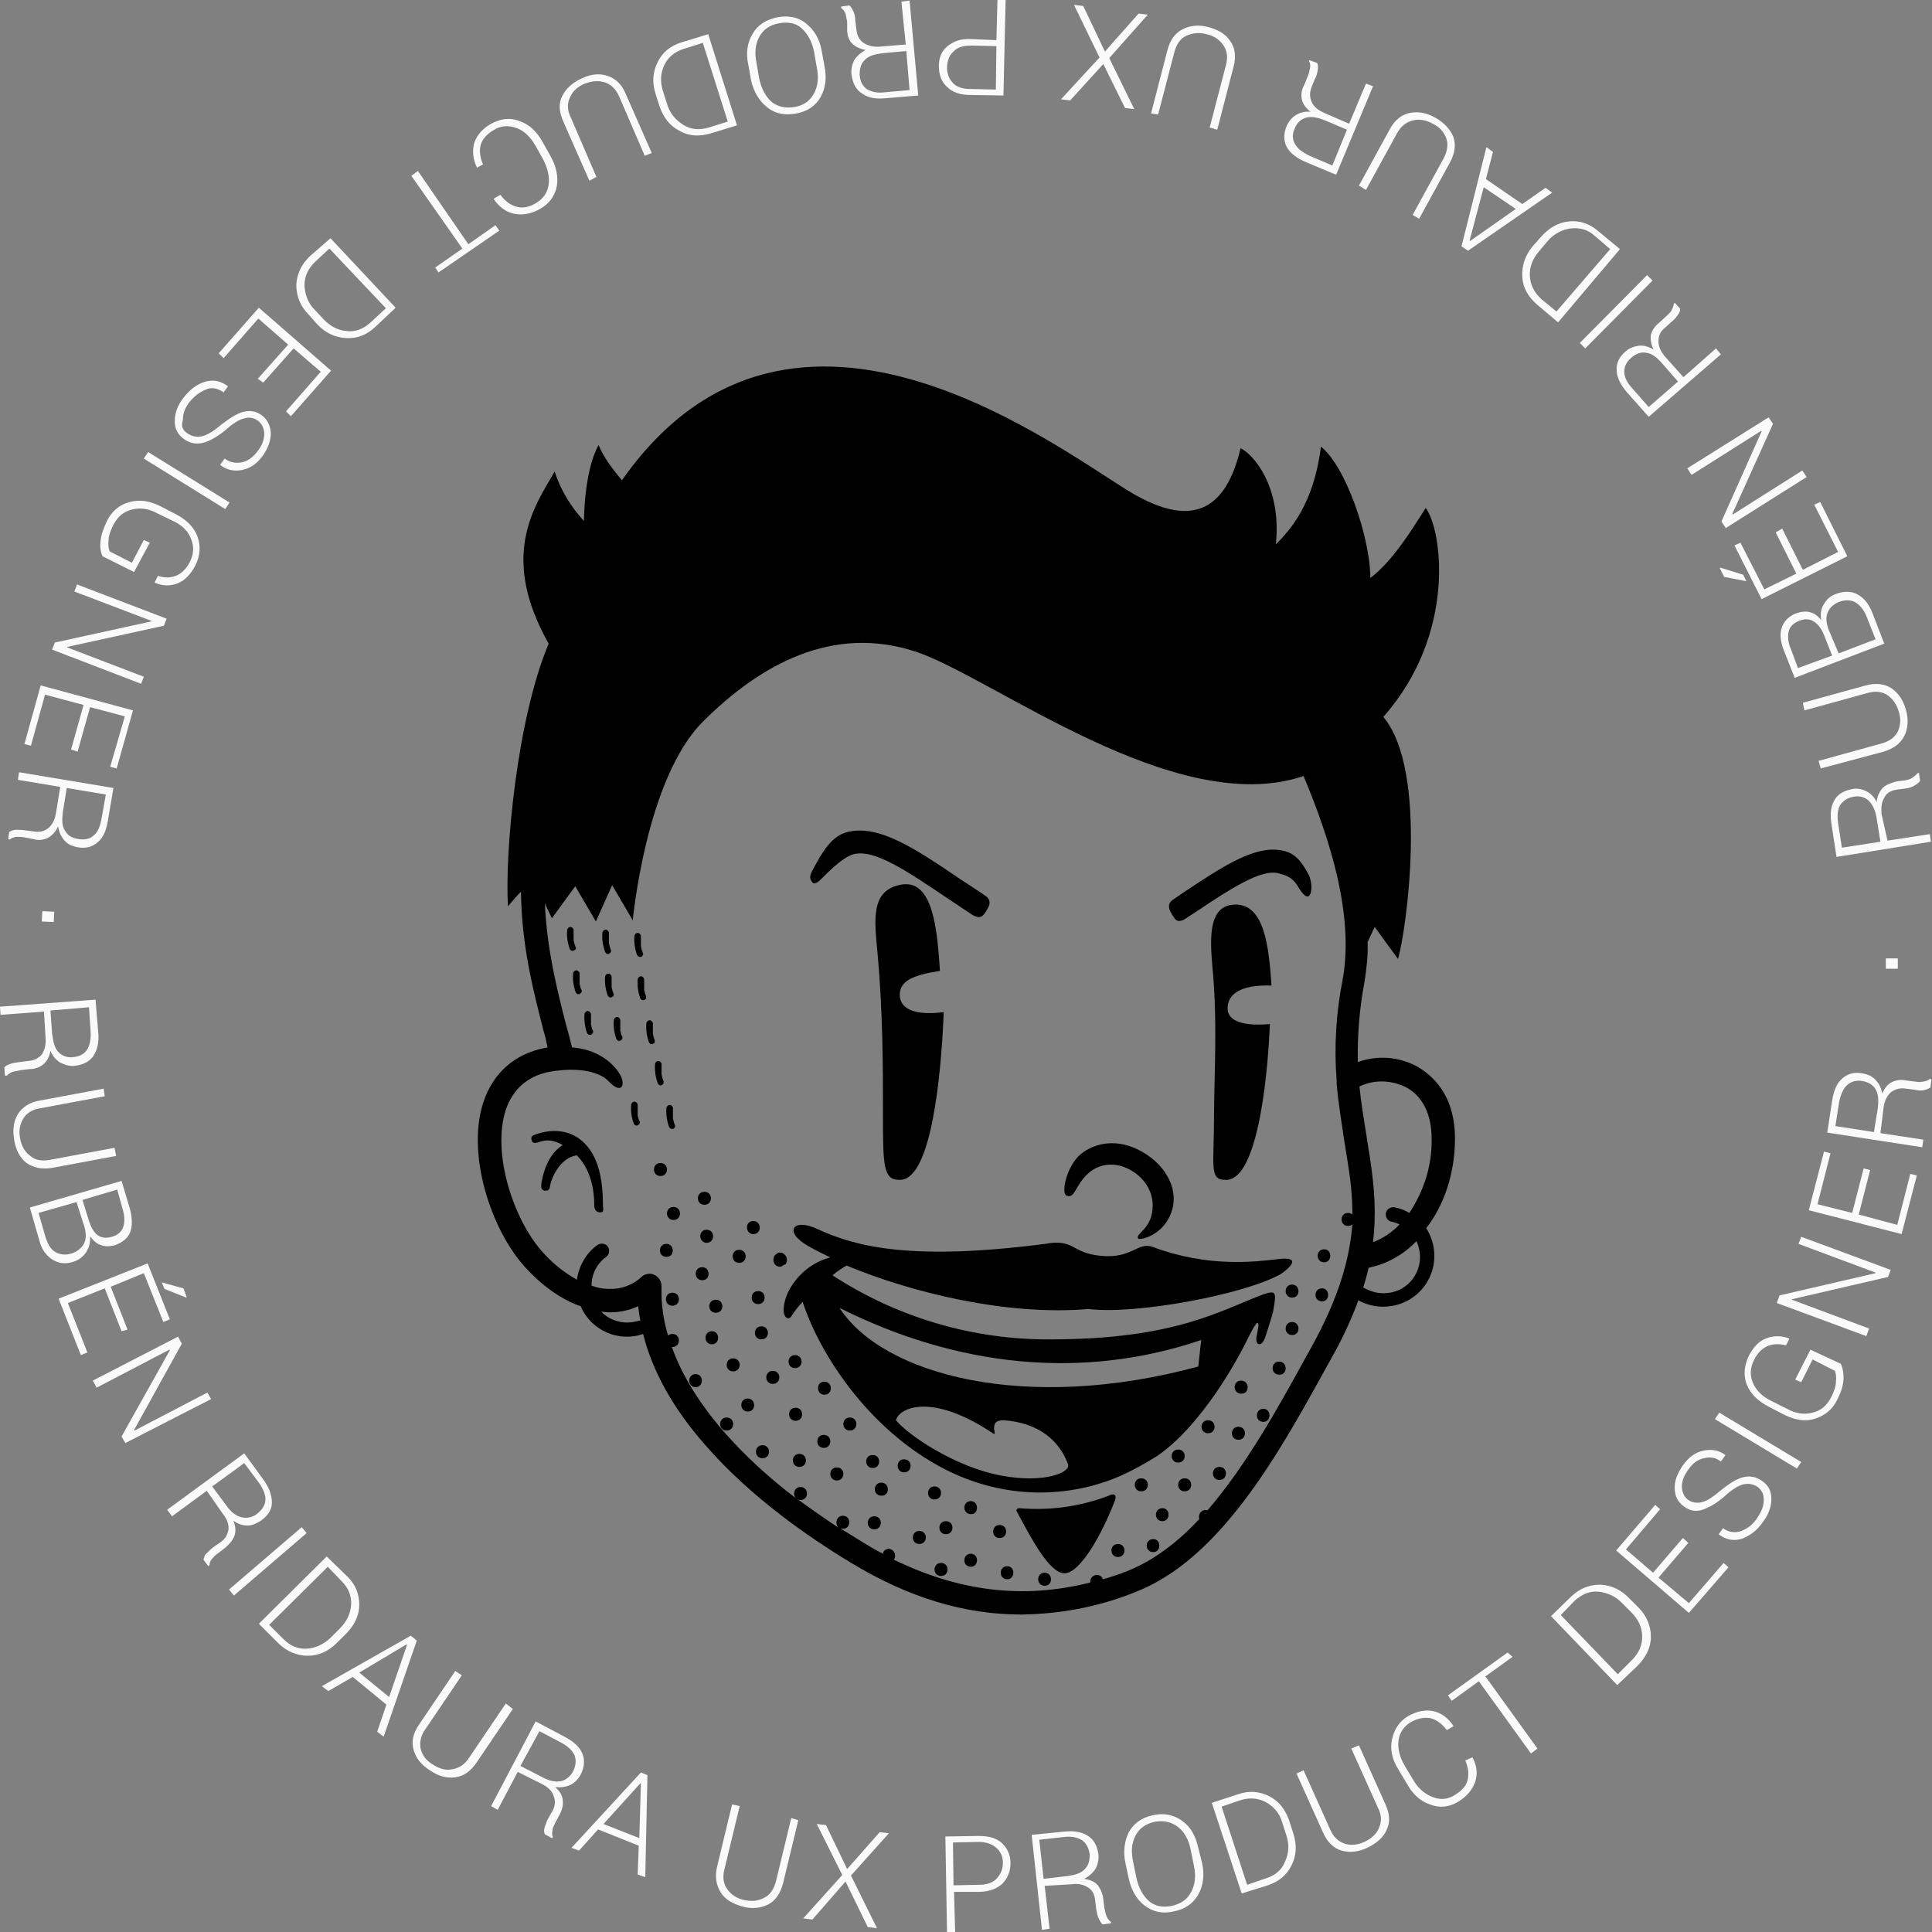 <?xml version="1.0" encoding="utf-8"?>
<!-- Generator: Adobe Illustrator 23.0.6, SVG Export Plug-In . SVG Version: 6.00 Build 0)  -->
<svg version="1.1" id="Capa_1" xmlns="http://www.w3.org/2000/svg" xmlns:xlink="http://www.w3.org/1999/xlink" x="0px" y="0px"
	 viewBox="0 0 356 356" style="enable-background:new 0 0 356 356;" xml:space="preserve">
<rect x="0" y="0" width="356" height="356" fill="#808080" stroke="none"/>
<style type="text/css">
	.st0{display:none;}
	.st1{display:inline;}
	.st2{fill:#FAFAFA;}
</style>
<g>
	<g id="Capa_4" class="st0">
		<g id="R7TSMy.tif" class="st1">
		</g>
	</g>
	<g id="XMLID_1_">
		<g>
			<path class="st2" d="M8.1,186.4l-8,0.6L0,185.5l17.6-1.3l0.5,6c0.2,1.9-0.2,3.3-0.9,4.4c-0.8,1.1-1.9,1.6-3.5,1.8
				c-0.9,0.1-1.8-0.2-2.6-0.6c-0.8-0.5-1.4-1.2-1.8-2.2c-0.2,1.1-0.6,1.9-1.3,2.5S6.4,197,5.4,197l-1.6,0.2c-0.5,0.1-1,0.2-1.5,0.3
				c-0.4,0.2-0.8,0.4-1,0.7H0.9l-0.1-1.5c0.2-0.3,0.6-0.5,1.2-0.7s1.1-0.2,1.6-0.3l1.6-0.2c1.1-0.1,1.9-0.5,2.5-1.2
				c0.5-0.8,0.8-1.7,0.7-3L8.1,186.4z M9.3,186.2l0.3,4.3c0.2,1.5,0.5,2.7,1.2,3.4s1.6,1,2.6,0.9c1.2-0.1,2-0.5,2.6-1.3
				c0.5-0.8,0.8-1.9,0.7-3.4l-0.3-4.5L9.3,186.2z"/>
			<path class="st2" d="M21.4,213l-11.8,2.2c-1.9,0.3-3.4,0-4.7-0.9c-1.2-0.9-2-2.4-2.3-4.3s-0.1-3.4,0.7-4.7s2.2-2.2,4-2.5
				l11.8-2.2l0.2,1.4l-11.8,2.2c-1.5,0.2-2.6,0.9-3.2,1.9s-0.9,2.2-0.6,3.6c0.2,1.4,0.9,2.6,1.9,3.3c0.9,0.8,2.2,1,3.7,0.7l11.8-2.2
				L21.4,213z"/>
			<path class="st2" d="M5.5,222.5l16.9-4.9l1.5,5c0.5,1.8,0.5,3.3,0.1,4.4s-1.4,2-3,2.5c-0.9,0.2-1.7,0.2-2.5-0.1s-1.4-0.9-1.9-1.6
				c0.1,1.1-0.2,2.1-0.7,2.9c-0.6,0.9-1.4,1.5-2.4,1.8c-1.5,0.5-2.8,0.3-4-0.5c-1.1-0.8-1.9-1.9-2.3-3.6L5.5,222.5z M14.1,221.5
				l-7,2l1.3,4.5c0.4,1.2,0.9,2.2,1.8,2.7s1.8,0.6,2.9,0.3c1-0.3,1.8-0.9,2.3-1.7c0.5-0.9,0.5-1.9,0.2-3.1L14.1,221.5z M15.2,221.1
				l1.2,3.9c0.4,1.2,0.9,2.1,1.6,2.6s1.6,0.6,2.6,0.3c1.1-0.3,1.8-0.9,2.1-1.8c0.3-0.9,0.3-2-0.1-3.3l-1-3.6L15.2,221.1z"/>
			<path class="st2" d="M22.4,245.3l-3.1-7.9l-6.8,2.7l3.6,9.1l-1.2,0.5l-4.1-10.4l16.4-6.5l4.1,10.3l-1.2,0.5l-3.6-9l-6.1,2.5
				l3.1,7.9L22.4,245.3z M33.8,237.4l0.6,1.6l-0.1,0.1l-4-1.6l-0.5-1.2L33.8,237.4z"/>
			<path class="st2" d="M23.1,265.9l-0.7-1.2l8.9-15.9l-0.1-0.1l-13.4,7l-0.7-1.3l15.7-8.1l0.7,1.3l-8.8,15.9l0.1,0.1l13.4-7
				l0.7,1.2L23.1,265.9z"/>
			<path class="st2" d="M38.1,274.7l-6.4,4.7l-0.9-1.2L45,267.8l3.5,4.8c1.1,1.5,1.6,2.9,1.6,4.3s-0.8,2.4-2,3.3
				c-0.8,0.5-1.6,0.9-2.5,0.9s-1.8-0.3-2.6-0.9c0.4,1,0.5,1.9,0.2,2.8c-0.3,0.8-0.9,1.5-1.7,2.2l-1.3,1c-0.5,0.3-0.8,0.7-1.1,1
				s-0.5,0.8-0.5,1.2l-0.2,0.2l-0.9-1.2c0.1-0.4,0.2-0.9,0.6-1.2c0.4-0.4,0.8-0.8,1.2-1.1l1.3-0.9c0.9-0.6,1.3-1.4,1.5-2.3
				c0.1-0.9-0.2-1.9-1-2.9L38.1,274.7z M39.1,273.9l2.6,3.5c0.9,1.3,1.9,2,2.9,2.2c0.9,0.2,1.9,0,2.7-0.6c0.9-0.7,1.5-1.5,1.6-2.5
				c0.1-0.9-0.3-2-1.2-3.3l-2.7-3.6L39.1,273.9z"/>
			<path class="st2" d="M43.1,294l-0.9-1.1l13.4-11.5l0.9,1.1L43.1,294z"/>
			<path class="st2" d="M47.7,299.2l12.5-12.4l3.7,3.6c1.6,1.5,2.3,3.3,2.3,5.3s-0.9,3.8-2.5,5.4l-1.6,1.6c-1.6,1.6-3.4,2.4-5.4,2.4
				s-3.8-0.8-5.3-2.2L47.7,299.2z M60.4,288.7l-10.8,10.7l2.6,2.6c1.2,1.2,2.6,1.9,4.3,1.8c1.6-0.1,3.2-0.8,4.5-2.1l1.6-1.6
				c1.3-1.3,2-2.8,2.1-4.4s-0.5-3.1-1.7-4.3L60.4,288.7z"/>
			<path class="st2" d="M71.2,314.1L65,309l-4.5,2.6l-1.2-0.9l16.4-9.3l1.1,0.9L70.7,320l-1.2-0.9L71.2,314.1z M66.2,308.2l5.5,4.5
				l3.3-9.6l-0.1-0.1L66.2,308.2z"/>
			<path class="st2" d="M94.5,314.9l-6.7,9.9c-1.1,1.6-2.4,2.5-3.9,2.7c-1.6,0.2-3.1-0.2-4.7-1.3c-1.6-1-2.6-2.3-3-3.8s-0.1-3,1-4.6
				l6.7-9.9l1.2,0.8l-6.7,9.9c-0.9,1.2-1.1,2.5-0.9,3.6c0.3,1.2,1,2.2,2.2,2.9c1.2,0.8,2.4,1.2,3.7,0.9c1.2-0.2,2.3-0.9,3.1-2.2
				l6.7-9.9L94.5,314.9z"/>
			<path class="st2" d="M95.4,326.5l-3.7,7l-1.2-0.7l8.2-15.6l5.3,2.8c1.7,0.9,2.8,1.9,3.3,3.1s0.4,2.5-0.3,3.9
				c-0.5,0.9-1.1,1.5-1.9,1.9c-0.9,0.4-1.8,0.5-2.8,0.4c0.9,0.8,1.3,1.5,1.4,2.4s-0.1,1.8-0.6,2.7l-0.8,1.5
				c-0.2,0.5-0.5,0.9-0.5,1.4c-0.1,0.5-0.1,0.9,0.1,1.2l-0.2,0.2l-1.3-0.7c-0.2-0.4-0.2-0.9,0-1.4s0.3-1,0.6-1.5l0.8-1.4
				c0.5-0.9,0.6-1.9,0.2-2.8c-0.3-0.9-1-1.6-2.2-2.2L95.4,326.5z M95.9,325.4l3.9,2c1.4,0.8,2.6,1,3.6,0.8c0.9-0.2,1.7-0.9,2.2-1.8
				c0.5-1,0.6-2,0.3-2.9c-0.4-0.9-1.2-1.7-2.5-2.4l-4-2.1L95.9,325.4z"/>
			<path class="st2" d="M117.7,340.1l-7.5-3l-3.5,3.9l-1.4-0.5l12.8-13.9l1.2,0.5l-0.4,18.8l-1.4-0.5L117.7,340.1z M111.2,336.1
				l6.6,2.6l0.3-10.1H118L111.2,336.1z"/>
			<path class="st2" d="M147.1,335.4l-2.8,11.6c-0.5,1.9-1.4,3.2-2.7,3.9c-1.4,0.7-3,0.9-4.8,0.4s-3.2-1.3-4-2.6s-1.1-2.8-0.7-4.6
				l2.8-11.6l1.4,0.3l-2.8,11.6c-0.4,1.5-0.2,2.7,0.5,3.7s1.7,1.7,3.1,2s2.6,0.2,3.7-0.4c1.1-0.5,1.8-1.6,2.2-3.1l2.8-11.6
				L147.1,335.4z"/>
			<path class="st2" d="M156.1,344.4l6-6.8l1.7,0.2l-7,7.8l4.8,9.7l-1.7-0.2l-4.1-8.4l-6.1,7l-1.7-0.2l7.2-8l-4.7-9.4l1.7,0.2
				L156.1,344.4z"/>
			<path class="st2" d="M175.8,348.6l0.2,7.4h-1.5l-0.3-17.6l6.1-0.1c1.9,0,3.3,0.4,4.3,1.3s1.6,2.2,1.6,3.7s-0.5,2.8-1.5,3.8
				c-1,0.9-2.4,1.5-4.3,1.5L175.8,348.6z M175.7,347.4l4.7-0.1c1.5,0,2.6-0.4,3.3-1.2s1.1-1.7,1.1-2.8c0-1.2-0.4-2.1-1.2-2.8
				c-0.8-0.7-1.9-1.1-3.3-1.1l-4.7,0.1L175.7,347.4z"/>
			<path class="st2" d="M192.5,347.5l0.9,7.9l-1.4,0.2l-1.9-17.5l6-0.6c1.9-0.2,3.3,0.1,4.4,0.8c1.1,0.7,1.7,1.9,1.9,3.4
				c0.1,0.9-0.1,1.8-0.5,2.6c-0.5,0.8-1.2,1.4-2.1,1.9c1.1,0.2,1.9,0.5,2.5,1.2c0.5,0.7,0.9,1.5,1,2.6l0.2,1.6
				c0.1,0.5,0.2,1,0.4,1.5c0.2,0.4,0.4,0.8,0.8,1v0.3l-1.5,0.2c-0.3-0.2-0.5-0.6-0.8-1.2c-0.2-0.5-0.3-1-0.4-1.6l-0.2-1.6
				c-0.1-1.1-0.5-1.9-1.3-2.4s-1.8-0.8-3-0.6L192.5,347.5z M192.3,346.2l4.3-0.5c1.6-0.2,2.7-0.6,3.3-1.3c0.7-0.7,0.9-1.6,0.9-2.7
				c-0.2-1.2-0.6-2-1.4-2.6c-0.8-0.5-1.9-0.8-3.4-0.6l-4.5,0.5L192.3,346.2z"/>
			<path class="st2" d="M221.5,343.3c0.5,2.2,0.2,4.2-0.7,5.8c-0.9,1.6-2.4,2.7-4.5,3.1c-2,0.5-3.8,0.1-5.3-1s-2.5-2.8-3-5l-0.6-2.8
				c-0.5-2.2-0.2-4.1,0.6-5.8c0.9-1.6,2.4-2.7,4.4-3.1c2-0.5,3.9-0.1,5.4,1c1.6,1.1,2.5,2.8,3,5L221.5,343.3z M219.4,340.8
				c-0.4-1.9-1.2-3.3-2.4-4.2c-1.2-0.9-2.6-1.2-4.3-0.9c-1.6,0.4-2.8,1.2-3.5,2.6s-0.8,2.9-0.4,4.8l0.6,2.9c0.4,1.9,1.2,3.3,2.3,4.3
				c1.2,1,2.6,1.2,4.2,0.9c1.7-0.4,2.9-1.2,3.6-2.6c0.7-1.3,0.9-2.9,0.5-4.8L219.4,340.8z"/>
			<path class="st2" d="M228.8,348.9l-5.5-16.7l4.9-1.6c2-0.7,4-0.5,5.7,0.4c1.8,0.9,3,2.5,3.7,4.6l0.7,2.2c0.7,2.2,0.6,4.1-0.3,5.9
				c-0.9,1.8-2.3,3-4.4,3.7L228.8,348.9z M225.1,332.9l4.7,14.4l3.5-1.2c1.6-0.5,2.9-1.5,3.5-3.1c0.7-1.5,0.8-3.2,0.2-4.9l-0.7-2.2
				c-0.5-1.8-1.6-3-3-3.8c-1.5-0.8-3-0.9-4.7-0.4L225.1,332.9z"/>
			<path class="st2" d="M250.4,321.6l4.9,10.9c0.8,1.8,0.9,3.3,0.2,4.7c-0.6,1.4-1.9,2.5-3.6,3.3c-1.7,0.8-3.3,0.9-4.7,0.5
				s-2.6-1.5-3.4-3.3l-4.9-10.9l1.3-0.6l4.9,10.9c0.6,1.4,1.5,2.2,2.6,2.6s2.4,0.3,3.7-0.3c1.3-0.6,2.3-1.5,2.7-2.6
				c0.5-1.1,0.5-2.4-0.2-3.7l-4.9-10.9L250.4,321.6z"/>
			<path class="st2" d="M271.3,323.8L271.3,323.8c0.9,1.6,1,3.2,0.5,4.6s-1.5,2.6-3.1,3.6c-1.7,1-3.4,1.2-5.2,0.5
				c-1.8-0.6-3.2-1.9-4.3-3.9l-1.5-2.5c-1.2-1.9-1.6-3.8-1.2-5.6s1.3-3.3,3-4.3c1.6-0.9,3.2-1.2,4.6-0.9c1.4,0.3,2.7,1.2,3.7,2.7
				v0.1l-1.2,0.7c-0.9-1.2-1.9-1.9-3-2.2c-1.1-0.2-2.3,0-3.6,0.7c-1.3,0.8-2.1,1.9-2.3,3.4s0.2,3,1.1,4.6l1.5,2.5
				c0.9,1.6,2.1,2.7,3.6,3.3s2.8,0.5,4.1-0.3c1.3-0.8,2.1-1.6,2.4-2.7s0.2-2.3-0.4-3.7L271.3,323.8z"/>
			<path class="st2" d="M278.7,305.3l-5,3.6l9.6,13.3l-1.2,0.9l-9.6-13.3l-5,3.6l-0.7-1l11-7.9L278.7,305.3z"/>
			<path class="st2" d="M298,310.5l-12.2-12.7l3.7-3.6c1.6-1.5,3.3-2.2,5.4-2.2c2,0.1,3.8,0.9,5.4,2.6l1.6,1.6
				c1.6,1.6,2.3,3.5,2.3,5.4c0,2-0.9,3.7-2.4,5.3L298,310.5z M287.6,297.6l10.5,10.9l2.6-2.6c1.2-1.2,1.9-2.6,1.9-4.3
				s-0.7-3.2-2-4.5l-1.6-1.6c-1.2-1.3-2.7-2-4.4-2.2c-1.7-0.2-3.1,0.5-4.4,1.6L287.6,297.6z"/>
			<path class="st2" d="M311.1,284.3l-5.5,6.4l5.6,4.7l6.4-7.4l0.9,0.8l-7.3,8.4l-13.4-11.5l7.2-8.4l0.9,0.8l-6.3,7.4l5,4.3l5.5-6.4
				L311.1,284.3z"/>
			<path class="st2" d="M323.9,274c-0.8-0.5-1.6-0.7-2.6-0.5c-0.9,0.2-2.1,0.9-3.5,2.2c-1.5,1.3-2.9,2.1-4.1,2.5s-2.3,0.2-3.4-0.6
				c-1.1-0.8-1.7-1.9-1.7-3.3c-0.1-1.4,0.5-2.8,1.5-4.3c1.1-1.5,2.3-2.4,3.8-2.7c1.5-0.3,2.8-0.1,4,0.8v0.1l-0.8,1.1
				c-0.9-0.7-2-0.9-3.1-0.6c-1.1,0.2-2.1,0.9-2.9,2.1c-0.9,1.2-1.2,2.2-1.2,3.3c0.1,1,0.5,1.8,1.2,2.3s1.6,0.6,2.5,0.4
				s2.1-1,3.5-2.2c1.5-1.2,2.9-2.1,4.1-2.4s2.4-0.1,3.5,0.7c1.2,0.8,1.7,1.9,1.7,3.3s-0.5,2.9-1.6,4.3c-1,1.5-2.3,2.4-3.7,3
				c-1.5,0.5-2.9,0.3-4.3-0.7l-0.1-0.1l0.8-1.1c1.1,0.8,2.3,0.9,3.4,0.5c1.2-0.5,2.1-1.2,2.9-2.4c0.8-1.2,1.2-2.2,1.2-3.3
				S324.7,274.7,323.9,274z"/>
			<path class="st2" d="M331.9,269.4l-0.8,1.2l-15.1-9.1l0.8-1.2L331.9,269.4z"/>
			<path class="st2" d="M339.2,251.3c0.3,0.6,0.5,1.5,0.5,2.6c0,1.2-0.4,2.5-1.1,3.9c-0.9,1.9-2.3,3-4.1,3.6s-3.7,0.3-5.7-0.7
				l-2.9-1.5c-1.9-1-3.3-2.3-4-4c-0.7-1.7-0.5-3.5,0.3-5.3c0.9-1.7,1.9-2.8,3.3-3.3c1.3-0.5,2.7-0.5,4.1,0l0.1,0.1l-0.6,1.2
				c-1.2-0.3-2.3-0.3-3.3,0.1c-1,0.4-1.9,1.2-2.6,2.6c-0.7,1.4-0.8,2.8-0.2,4.2c0.6,1.4,1.7,2.5,3.3,3.3l3,1.5
				c1.6,0.9,3.3,1.1,4.7,0.7c1.6-0.4,2.6-1.3,3.4-2.8c0.5-1,0.9-2,0.9-2.9c0.1-0.9,0-1.5-0.2-2l-4.1-2.1l-2.1,4.2l-1.1-0.5l2.8-5.5
				L339.2,251.3z"/>
			<path class="st2" d="M348.4,234l-0.5,1.3l-17.7,4.1v0.1l14.2,5.3l-0.5,1.4l-16.5-6.1l0.5-1.4l17.7-4.1v-0.1l-14.2-5.3l0.5-1.3
				L348.4,234z"/>
			<path class="st2" d="M344.6,215.6l-2.1,8.2l7.1,1.9l2.4-9.4l1.2,0.3l-2.8,10.8l-17.1-4.4l2.8-10.8l1.2,0.3l-2.4,9.4l6.4,1.6
				l2.1-8.2L344.6,215.6z"/>
			<path class="st2" d="M346.5,208.8l7.9,1.2l-0.2,1.4l-17.5-2.7l0.9-5.9c0.3-1.9,0.9-3.3,1.9-4.1c1-0.9,2.3-1.2,3.8-0.9
				c0.9,0.2,1.7,0.5,2.3,1.2c0.6,0.6,1.1,1.5,1.2,2.5c0.5-1,1-1.7,1.8-2.1c0.8-0.4,1.7-0.5,2.7-0.3l1.6,0.2c0.5,0.1,1,0.1,1.5,0
				s0.9-0.2,1.2-0.5l0.3,0.1l-0.2,1.5c-0.3,0.2-0.8,0.4-1.3,0.5s-1.1,0-1.6-0.1l-1.6-0.2c-1.1-0.2-1.9,0.1-2.7,0.6
				c-0.7,0.6-1.2,1.5-1.4,2.7L346.5,208.8z M345.3,208.6l0.7-4.3c0.2-1.5,0.1-2.8-0.4-3.6s-1.3-1.3-2.4-1.5
				c-1.2-0.2-2.1,0.1-2.8,0.7s-1.2,1.7-1.5,3.1l-0.7,4.5L345.3,208.6z"/>
			<path class="st2" d="M349.7,176.6v1.9h-2.2v-1.9H349.7z"/>
			<path class="st2" d="M347.8,154.9l7.8-1.2l0.2,1.4l-17.4,2.8l-0.9-5.9c-0.3-1.9-0.2-3.3,0.5-4.5c0.6-1.2,1.8-1.8,3.3-2.1
				c0.9-0.2,1.8,0,2.6,0.4s1.5,1.1,1.9,2c0.1-1.1,0.5-1.9,1.1-2.6c0.6-0.6,1.5-0.9,2.5-1.2l1.6-0.2c0.5-0.1,1-0.2,1.4-0.5
				s0.7-0.5,0.9-0.8l0.3-0.1l0.2,1.5c-0.2,0.3-0.6,0.6-1.1,0.9s-1,0.4-1.6,0.5l-1.6,0.2c-1.1,0.2-1.9,0.6-2.3,1.5
				c-0.5,0.8-0.6,1.8-0.5,3L347.8,154.9z M346.5,155.1l-0.7-4.3c-0.2-1.5-0.8-2.6-1.5-3.3c-0.7-0.6-1.6-0.9-2.7-0.7
				c-1.2,0.2-1.9,0.7-2.5,1.5c-0.5,0.9-0.6,1.9-0.4,3.4l0.7,4.5L346.5,155.1z"/>
			<path class="st2" d="M332.2,129.5l11.6-3.2c1.9-0.5,3.4-0.3,4.7,0.5c1.3,0.9,2.2,2.2,2.7,4s0.4,3.4-0.3,4.8s-1.9,2.3-3.8,2.9
				l-11.6,3.1l-0.4-1.4l11.6-3.2c1.5-0.4,2.5-1.2,3-2.2c0.5-1.1,0.6-2.3,0.2-3.6c-0.4-1.4-1.1-2.4-2.1-3.1c-1-0.7-2.3-0.8-3.7-0.4
				l-11.6,3.2L332.2,129.5z"/>
			<path class="st2" d="M347.2,118.6l-16.5,6.3l-1.9-4.8c-0.7-1.7-0.9-3.2-0.5-4.4c0.4-1.2,1.2-2.1,2.7-2.7c0.9-0.3,1.7-0.4,2.5-0.2
				c0.8,0.2,1.5,0.7,2.1,1.5c-0.2-1.1-0.1-2.1,0.5-3c0.5-0.9,1.2-1.5,2.3-1.9c1.5-0.5,2.8-0.5,4,0.2s2,1.8,2.6,3.3L347.2,118.6z
				 M337.6,120.8l-1.5-3.8c-0.5-1.2-1.1-2-1.9-2.5s-1.7-0.5-2.7-0.1s-1.7,1.1-1.9,1.9s-0.2,2,0.4,3.3l1.3,3.5L337.6,120.8z
				 M338.8,120.4l6.8-2.6l-1.7-4.3c-0.5-1.2-1.2-2-2-2.5c-0.9-0.5-1.9-0.5-3-0.1c-1,0.4-1.7,1-2.1,1.9s-0.3,1.9,0.1,3.1L338.8,120.4
				z"/>
			<path class="st2" d="M317.7,106.3l-0.8-1.6l0.1-0.1l4.2,1.3l0.6,1.2L317.7,106.3z M328.4,97.4l3.8,7.6l6.5-3.3l-4.4-8.7l1.1-0.5
				l5,10l-15.8,7.9l-5-9.9l1.1-0.5l4.4,8.6l5.9-2.9l-3.8-7.6L328.4,97.4z"/>
			<path class="st2" d="M325.9,76.9l0.8,1.2l-7.5,16.6l0.1,0.1l12.8-8.1l0.8,1.2L318,97.3l-0.8-1.2l7.4-16.6l-0.1-0.1l-12.8,8.1
				l-0.8-1.2L325.9,76.9z"/>
			<path class="st2" d="M310.2,69.5l6-5.3l0.9,1.1l-13.3,11.5l-4-4.5c-1.2-1.4-1.9-2.8-1.9-4.1c-0.1-1.3,0.5-2.5,1.7-3.5
				c0.7-0.6,1.6-0.9,2.4-1c0.9-0.1,1.8,0.2,2.7,0.7c-0.5-1-0.6-1.9-0.5-2.7c0.2-0.8,0.7-1.6,1.6-2.3l1.2-1.1c0.4-0.4,0.8-0.7,1-1.1
				c0.2-0.4,0.4-0.8,0.4-1.2l0.2-0.2l1,1.1c0,0.4-0.2,0.9-0.5,1.2c-0.3,0.5-0.7,0.9-1.1,1.2l-1.2,1.1c-0.9,0.7-1.2,1.5-1.2,2.5
				c0,0.9,0.4,1.9,1.2,2.8L310.2,69.5z M309.2,70.3l-2.9-3.3c-1-1.2-2-1.9-3-2c-0.9-0.2-1.9,0.2-2.7,0.9c-0.9,0.8-1.3,1.6-1.3,2.6
				s0.5,2,1.5,3.1l3,3.4L309.2,70.3z"/>
			<path class="st2" d="M303.5,50.7l1,1l-12.4,12.5l-1-1L303.5,50.7z"/>
			<path class="st2" d="M298.5,45.9l-11.4,13.5l-3.9-3.3c-1.6-1.4-2.6-3.1-2.7-5.1s0.5-3.9,1.9-5.6l1.5-1.7c1.5-1.7,3.2-2.7,5.2-2.9
				s3.8,0.4,5.4,1.8L298.5,45.9z M286.8,57.4l9.9-11.5l-2.8-2.4c-1.3-1.2-2.8-1.6-4.5-1.4c-1.6,0.2-3.1,1-4.3,2.4l-1.5,1.8
				c-1.2,1.4-1.8,2.9-1.7,4.6c0.1,1.6,0.8,3,2.1,4.2L286.8,57.4z"/>
			<path class="st2" d="M273.8,33l6.7,4.6l4.3-3l1.2,0.9l-15.5,10.7l-1.2-0.8l4.6-18.3l1.2,0.9L273.8,33z M279.3,38.5l-5.9-4
				l-2.6,9.8l0.1,0.1L279.3,38.5z"/>
			<path class="st2" d="M250.4,34.2l5.7-10.4c0.9-1.7,2.2-2.7,3.7-3c1.6-0.3,3.1,0,4.7,0.9s2.7,2.1,3.3,3.5c0.5,1.5,0.3,3-0.6,4.7
				l-5.7,10.4l-1.2-0.7l5.7-10.4c0.7-1.3,0.9-2.6,0.5-3.7s-1.2-2.1-2.5-2.7c-1.2-0.7-2.5-0.9-3.7-0.6s-2.2,1.1-2.9,2.4L251.7,35
				L250.4,34.2z"/>
			<path class="st2" d="M248.6,22.8l3.1-7.4l1.3,0.5l-6.8,16.3l-5.5-2.3c-1.7-0.7-3-1.7-3.6-2.8c-0.6-1.2-0.6-2.5,0-3.9
				c0.4-0.9,0.9-1.5,1.7-2s1.7-0.7,2.7-0.6c-0.9-0.7-1.4-1.4-1.6-2.2c-0.2-0.9-0.1-1.8,0.4-2.7L241,14c0.2-0.5,0.3-1,0.4-1.5
				c0.1-0.5,0-0.9-0.2-1.2l0.1-0.2l1.4,0.5c0.2,0.4,0.2,0.9,0.1,1.4c-0.1,0.5-0.2,1.1-0.5,1.5l-0.6,1.5c-0.4,1-0.4,1.9,0,2.8
				s1.2,1.5,2.3,2L248.6,22.8z M248.2,23.9l-4-1.7c-1.5-0.6-2.6-0.8-3.6-0.5c-0.9,0.3-1.6,0.9-2,1.9c-0.5,1.1-0.5,2,0,2.9
				s1.3,1.5,2.7,2.2l4.2,1.8L248.2,23.9z"/>
			<path class="st2" d="M212.1,20.9l3-11.6c0.5-1.9,1.4-3.2,2.8-3.9c1.4-0.7,3-0.9,4.8-0.4s3.2,1.3,4,2.6c0.9,1.2,1.1,2.9,0.6,4.7
				l-3,11.6l-1.4-0.4l3-11.5c0.4-1.5,0.2-2.7-0.5-3.7s-1.7-1.7-3.1-2c-1.4-0.4-2.6-0.2-3.7,0.3s-1.8,1.5-2.2,3l-3,11.5L212.1,20.9z"
				/>
			<path class="st2" d="M203.3,11.8l-6.1,6.7l-1.7-0.2l7.1-7.7l-4.7-9.7l1.7,0.2l4,8.4l6.2-7l1.7,0.2l-7.1,8l4.6,9.4l-1.7-0.2
				L203.3,11.8z"/>
			<path class="st2" d="M183.6,7.4l0.2-7.4h1.5l-0.4,17.6l-6.1-0.1c-1.9,0-3.3-0.5-4.3-1.5c-1-0.9-1.5-2.2-1.5-3.8s0.5-2.8,1.6-3.7
				s2.5-1.4,4.3-1.3L183.6,7.4z M183.6,8.5L179,8.4c-1.5,0-2.6,0.3-3.3,1.1c-0.8,0.7-1.1,1.6-1.2,2.8c0,1.2,0.3,2.1,1,2.9
				c0.7,0.8,1.8,1.2,3.3,1.2l4.7,0.1L183.6,8.5z"/>
			<path class="st2" d="M166.9,8.2l-0.8-7.9l1.5-0.2l1.6,17.5l-6,0.5c-1.9,0.2-3.3-0.1-4.4-0.9c-1.1-0.7-1.7-1.9-1.9-3.5
				c-0.1-0.9,0.1-1.8,0.5-2.6c0.5-0.8,1.2-1.4,2.1-1.9C158.4,9,157.6,8.6,157,8s-0.9-1.5-0.9-2.6l0-1.4c-0.1-0.5-0.2-1-0.3-1.5
				c-0.2-0.4-0.4-0.8-0.8-1V1.2l1.5-0.2c0.3,0.2,0.5,0.6,0.8,1.2c0.2,0.5,0.3,1.1,0.3,1.6l0.2,1.6c0.1,1.1,0.5,1.9,1.3,2.5
				c0.8,0.5,1.8,0.8,3,0.7L166.9,8.2z M167,9.4l-4.3,0.4c-1.6,0.2-2.7,0.5-3.4,1.3c-0.7,0.7-0.9,1.6-0.9,2.7c0.1,1.2,0.5,2,1.3,2.6
				c0.8,0.5,1.9,0.8,3.4,0.6l4.5-0.4L167,9.4z"/>
			<path class="st2" d="M137.9,12c-0.5-2.2-0.2-4.2,0.8-5.8c0.9-1.6,2.5-2.6,4.5-3s3.8-0.1,5.3,1.1s2.5,2.8,2.9,5l0.5,2.8
				c0.5,2.2,0.2,4.2-0.7,5.8s-2.4,2.6-4.4,3c-2.1,0.4-3.9,0.1-5.4-1.1s-2.5-2.8-3-5L137.9,12z M139.9,14.5c0.4,1.9,1.2,3.3,2.3,4.3
				c1.2,0.9,2.6,1.2,4.3,0.9s2.8-1.2,3.5-2.5s0.9-2.9,0.5-4.8L150,9.5c-0.4-1.9-1.2-3.3-2.3-4.3s-2.6-1.2-4.2-0.9
				c-1.7,0.3-2.9,1.2-3.6,2.5s-0.9,2.9-0.5,4.8L139.9,14.5z"/>
			<path class="st2" d="M130.5,6.3l5.3,16.8l-4.9,1.5c-2.1,0.6-4,0.5-5.7-0.5c-1.8-0.9-3-2.5-3.7-4.6l-0.7-2.2
				c-0.7-2.2-0.5-4.1,0.4-5.9s2.4-3,4.4-3.6L130.5,6.3z M134.1,22.4l-4.6-14.5L126,9c-1.6,0.5-2.9,1.5-3.6,3s-0.8,3.1-0.2,4.9
				l0.7,2.2c0.5,1.8,1.6,3,3,3.9s3,1,4.7,0.5L134.1,22.4z"/>
			<path class="st2" d="M108.6,33.3l-4.8-10.9c-0.8-1.8-0.9-3.3-0.2-4.7c0.7-1.4,1.9-2.5,3.7-3.3c1.7-0.8,3.3-0.9,4.7-0.4
				c1.5,0.5,2.6,1.6,3.3,3.3l4.8,10.9l-1.3,0.5l-4.7-10.9c-0.6-1.4-1.5-2.2-2.6-2.6c-1.2-0.4-2.4-0.3-3.7,0.2
				c-1.3,0.5-2.3,1.4-2.8,2.6c-0.5,1.1-0.5,2.3,0.2,3.7l4.7,10.9L108.6,33.3z"/>
			<path class="st2" d="M87.9,30.9L87.9,30.9c-0.8-1.6-0.9-3.2-0.5-4.6c0.5-1.4,1.5-2.6,3.1-3.5c1.7-0.9,3.4-1.2,5.2-0.5
				c1.8,0.6,3.2,1.9,4.3,3.9l1.4,2.5c1.1,1.9,1.5,3.9,1.2,5.6s-1.4,3.3-3.1,4.2c-1.6,0.9-3.2,1.2-4.7,0.9S92,38.2,91,36.7v-0.1
				l1.2-0.7c0.9,1.2,1.9,1.9,3,2.2s2.3,0.1,3.6-0.7c1.3-0.8,2.1-1.9,2.3-3.4c0.2-1.5-0.2-3-1-4.6l-1.4-2.5c-0.9-1.6-2.1-2.8-3.5-3.3
				s-2.8-0.5-4.1,0.3c-1.3,0.7-2.1,1.6-2.5,2.7c-0.3,1.1-0.2,2.3,0.4,3.7L87.9,30.9z"/>
			<path class="st2" d="M80.2,49.3l5-3.5l-9.4-13.4l1.2-0.9L86.3,45l5-3.5l0.7,1l-11.2,7.7L80.2,49.3z"/>
			<path class="st2" d="M60.9,43.9l12,12.8l-3.7,3.5c-1.6,1.5-3.3,2.2-5.4,2.1c-2-0.1-3.8-0.9-5.4-2.6L56.9,58
				c-1.6-1.6-2.3-3.5-2.3-5.5c0.1-2,0.9-3.7,2.4-5.2L60.9,43.9z M71.1,56.8l-10.4-11L58,48.3c-1.2,1.2-1.9,2.6-1.9,4.3
				c0.1,1.6,0.6,3.2,1.9,4.5l1.6,1.7c1.2,1.3,2.7,2.1,4.3,2.2c1.6,0.2,3.1-0.4,4.4-1.6L71.1,56.8z"/>
			<path class="st2" d="M47.5,69.8l5.6-6.3l-5.5-4.8L41.2,66l-0.9-0.9l7.4-8.4L61,68.3l-7.4,8.4l-0.9-0.9l6.4-7.3l-5-4.3l-5.6,6.3
				L47.5,69.8z"/>
			<path class="st2" d="M34.6,79.9c0.8,0.5,1.6,0.7,2.6,0.5c0.9-0.2,2.1-0.9,3.5-2.1c1.6-1.2,2.9-2.1,4.1-2.4
				c1.2-0.3,2.3-0.2,3.4,0.6c1.1,0.8,1.6,1.9,1.7,3.3c0,1.4-0.5,2.8-1.5,4.2c-1.1,1.5-2.3,2.3-3.8,2.6c-1.5,0.3-2.8,0-4-0.9v-0.1
				l0.8-1.1c0.9,0.7,2,0.9,3.1,0.7c1.1-0.2,2.1-0.9,3-2.1s1.2-2.2,1.2-3.3c-0.1-1-0.5-1.8-1.2-2.3s-1.6-0.7-2.5-0.4
				c-0.9,0.2-2.1,0.9-3.5,2.2c-1.5,1.2-2.9,2-4.1,2.3c-1.2,0.3-2.4,0.1-3.5-0.7c-1.2-0.9-1.7-1.9-1.7-3.3s0.5-2.9,1.6-4.3
				s2.3-2.4,3.8-2.9s2.9-0.3,4.3,0.7l0.1,0.1l-0.8,1.1c-1.1-0.8-2.3-1-3.3-0.5c-1.2,0.5-2.1,1.2-3,2.3c-0.9,1.2-1.2,2.2-1.2,3.3
				C33.3,78.6,33.7,79.3,34.6,79.9z"/>
			<path class="st2" d="M26.5,84.5l0.8-1.2l15,9.3l-0.8,1.2L26.5,84.5z"/>
			<path class="st2" d="M18.9,102.5c-0.3-0.6-0.5-1.5-0.4-2.6c0.1-1.2,0.5-2.4,1.2-3.9c0.9-1.8,2.3-3,4.2-3.5
				c1.9-0.5,3.7-0.2,5.7,0.8l2.9,1.5c1.9,1,3.3,2.4,3.9,4.1s0.5,3.5-0.4,5.3c-0.9,1.7-2,2.8-3.3,3.3s-2.7,0.5-4.1-0.1l-0.1-0.1
				l0.6-1.2c1.2,0.4,2.3,0.4,3.3,0c1-0.4,1.9-1.2,2.6-2.6c0.7-1.4,0.8-2.8,0.2-4.2c-0.5-1.4-1.6-2.5-3.3-3.3L29,94.6
				c-1.6-0.9-3.2-1.1-4.7-0.7c-1.6,0.4-2.6,1.3-3.4,2.8c-0.5,1-0.9,2-0.9,2.9c-0.1,0.9,0,1.5,0.2,2l4.1,2.1l2.2-4.2l1.1,0.5
				l-2.9,5.4L18.9,102.5z"/>
			<path class="st2" d="M9.6,119.7l0.5-1.3l17.8-3.9v-0.1L13.7,109l0.5-1.3l16.5,6.3l-0.5,1.3l-17.8,3.9v0.1l14.1,5.4L26,126
				L9.6,119.7z"/>
			<path class="st2" d="M13.1,138.1l2.3-8.2L8.3,128l-2.6,9.4l-1.2-0.3l3-10.8l17,4.6l-3,10.7l-1.2-0.3L23,132l-6.4-1.7l-2.3,8.2
				L13.1,138.1z"/>
			<path class="st2" d="M11.1,145l-7.8-1.3l0.2-1.4l17.4,2.9l-1,5.9c-0.3,1.9-0.9,3.3-1.9,4.1c-1,0.9-2.3,1.2-3.8,0.9
				c-0.9-0.2-1.7-0.5-2.3-1.2s-1-1.5-1.2-2.6c-0.5,1-1.1,1.7-1.9,2.1c-0.8,0.4-1.7,0.5-2.7,0.2l-1.6-0.3c-0.5-0.1-1-0.1-1.5-0.1
				c-0.5,0.1-0.9,0.2-1.2,0.5l-0.3-0.1l0.2-1.3c0.3-0.2,0.8-0.4,1.3-0.4s1.1,0,1.6,0.1l1.6,0.2c1.1,0.2,1.9,0,2.7-0.6
				c0.7-0.6,1.2-1.5,1.4-2.7L11.1,145z M12.3,145.2l-0.7,4.3c-0.2,1.5-0.2,2.8,0.4,3.6c0.5,0.9,1.3,1.3,2.4,1.5
				c1.2,0.2,2.1,0,2.8-0.6c0.8-0.6,1.2-1.6,1.5-3.1l0.8-4.5L12.3,145.2z"/>
			<path class="st2" d="M7.7,169.8l0.1-1.9L10,168l-0.1,1.9L7.7,169.8z"/>
		</g>
	</g>
	<g id="Capa_5" class="st0">
	</g>
	<g>
		<path d="M173.2,178.9c-0.5-7.4-1.2-16.9-7.1-15.9c-5.9,1-4.9,6.9-4.4,12.7c1,10.8,1,21.6,1,29.4c0,9.3,0,12.3,2.9,12.3
			c5.9,0.5,7.8-18.6,8.3-30.9c-5.6,0.7-8.1-0.7-8.1-3.2S168.1,179.7,173.2,178.9z"/>
		<path d="M234.3,181.6c-0.5-6.9-1.2-15.4-7.1-14.9c-4.4,0.4-4.3,5.8-3.8,11.4c1,10.2,0.3,20.4,0.3,27.8c0,8.8-0.9,11.5,2,11.5
			c5.7,0.5,7.8-17.1,8.3-28.7c-5.9,0.5-7.8-1-7.8-2.9C226.2,183.3,228.4,181.4,234.3,181.6z"/>
		<path d="M196.5,220.3c1.7,0.7,1.6-2.2,4.4-4.4c2.2-1.7,5.1-1.7,7.6-0.2s3.9,3.9,3.9,6.4c0,4.4-3.2,5.1-2.7,6.1
			c0.2,0.4,4.5-0.4,6.1-4.7c1.5-3.9-0.6-8.6-5.4-11.3c-4.4-2.5-8.6-1.7-11.3,0.5C196.5,214.9,195.5,219.9,196.5,220.3z"/>
		<path d="M204.3,275.6c-5.2,2-10.9,2.8-16.5,2.3c-0.3,0-0.5,0.2-0.5,0.4c0,0.1,0,0.2,0.1,0.3c2.6,4.8,6,11.4,8.8,11.3
			c2.9-0.1,6.9-7.3,9.2-13.3C205.7,275.9,205.7,274.9,204.3,275.6z"/>
		<path d="M268.1,209.8c0-8.3-4.4-11.8-7-13.3c-3.4-1.8-7.3-2.1-10.9-0.8c-0.1-4.9,0.3-9.8,1.2-14.6c0.4-2.5,0.7-5,0.6-7.5l1.3-2.8
			l4.3,5.9c1.5-4.9,5.7-34.6-2.7-44.6c13.6-15.4,10.8-34.6,7.8-38.5c-2.7,4.3-6.2,9.9-10.2,12.9c0-7.5-4.6-20.7-9.1-24.2
			c-1.3,10.5-5.6,15.3-8.3,18c1.1-10.8-4.3-16.7-6.5-17.7c-2.2,9.1-7,15.6-19.4,8.6s-62.9-47.9-94.6-2.7c-3.2-3.8-3.8-5.4-4.3-6.5
			c-2.7,4.8-2.7,14-2.7,14c-2.4-2.6-4.3-5.7-5.4-9.1c-3.8,6.5-10.2,15.6-1.1,31.7c-5.9,14-8.1,38.7-7.5,48.4c0.9-1.1,1.7-2,2.4-2.7
			c0.1,10,2.3,18.4,4.2,25.8c0.3,1,0.5,1.9,0.7,2.9l-0.5,0.1c-5.6,1.1-9.5,4.6-11.3,9.9c-3.2,9.5,1.3,23.3,7.4,30.2
			c3.2,3.6,6.8,6.2,10.5,7.5c1.9,4.4,6.9,6.7,11.5,5.1c1.7,6.8,5.5,13.7,11.4,20.4c8.3,9.6,19.2,17.1,26.8,21.7
			c10.7,6.5,21,9.6,31.5,9.6c7.2-0.1,14.2-1.4,20.9-4.1c15.7-6,26.5-25.5,35.1-41.1l1-1.8c2-3.5,3.7-7.1,5.1-10.9
			c4.5,2.5,10.3,0.9,12.8-3.6c1.7-3,1.6-6.7-0.3-9.7C266.1,222.1,268.1,216.2,268.1,209.8z M259,200.3c3.1,1.6,4.8,5,4.8,9.5
			c0.1,4.9-1.4,9.6-4.1,13.7c-0.8-0.5-1.7-0.8-2.6-1c-0.7-0.2-1.5,0.2-1.7,0.9s0.2,1.5,0.9,1.7h0.1c0.5,0.1,1,0.3,1.5,0.5
			c-1.4,1.5-3.1,2.6-4.9,3.3c0.6-5,0.3-9.8-0.5-15.1c-0.2-1.5-0.5-3-0.7-4.5c-0.5-3.1-1-6-1.3-9.1C253.2,198.9,256.3,199,259,200.3z
			 M115.6,243.7c-1.8,0-3.6-0.7-4.8-2c0.4,0,0.7,0.1,1.1,0.1c2,0.1,3.9-0.3,5.7-1.1c0.1,0.9,0.2,1.7,0.4,2.6
			C117.2,243.5,116.4,243.7,115.6,243.7z M241.5,248.5l-1,1.8c-5.1,9.3-11,19.9-18,28c-0.6-0.2-1.3,0.1-1.5,0.8
			c-0.1,0.3-0.1,0.6,0,0.8c-4,4.3-8.5,7.7-13.3,9.6c-1.5,0.6-3,1.1-4.5,1.5c-0.1-0.5-0.6-0.8-1.1-0.8c-0.6,0-1.2,0.5-1.2,1.2
			c0,0.1,0,0.2,0,0.2c-12.3,3.1-24,1.7-36.2-4.2c0.4-0.5,0.3-1.3-0.2-1.7c-0.2-0.2-0.5-0.3-0.7-0.3c-0.6,0-1.1,0.4-1.1,0.9
			c-1.2-0.6-2.4-1.3-3.7-2.1c-1.3-0.8-2.7-1.7-4.2-2.6c0.2,0.1,0.3,0.1,0.5,0.1c1.6,0,1.6-2.4,0-2.4c-1.2,0-1.5,1.5-0.8,2.2
			c-2.4-1.6-5-3.4-7.6-5.3c0.2,0.1,0.4,0.2,0.6,0.2c1.6,0,1.6-2.4,0-2.4c-1.2,0-1.5,1.5-0.8,2.1c-4.9-3.7-9.5-7.9-13.5-12.5
			c-4.4-5.1-7.6-10.3-9.4-15.4h0.1c1.6,0,1.6-2.4,0-2.4c-0.3,0-0.6,0.1-0.8,0.3c-0.9-3-1.3-6-1.2-9.1c0-1.2-0.9-2.2-2.1-2.3
			c-0.6,0-1.2,0.2-1.6,0.6c-1.6,1.5-3.8,2.3-6,2.2c-1.1,0-2.1-0.2-3.2-0.6c0-2.1,1-4.1,2.7-5.3c0.6-0.4,0.7-1.3,0.3-1.9
			c-0.4-0.6-1.3-0.7-1.9-0.3c-2.1,1.5-3.4,3.8-3.8,6.4c-2.5-1.4-4.7-3.2-6.5-5.3c-5.2-5.9-9.2-18-6.6-26c1.3-3.8,4-6.2,8-7
			c7.5-1.3,10.4,1.1,10.9,1.7c0.8,0.8,1.6,1.5,2.3,1.2c0.4-0.2,0.5-1.3-0.1-2.3c-0.1-0.2-2.4-4.6-8.9-5.1l0,0
			c-0.3-1.2-0.6-2.5-1-3.8c-1.7-6.6-3.6-14.1-4-22.7l1.3,2.7l4.3-5.9l3.8,6.5l3-6.7l3.8,6.5c0,0,2.4-26.1,12.9-36.6
			s23.9-18,39.3-12.9c14.1,4.7,47.8,30.9,71.4,22.9c4.7,11.2,9.4,25.5,7.2,37.5c-1.2,6.1-1.6,12.4-1.1,18.6c0,0.2,0,0.4,0,0.6
			c0.3,3.6,0.9,7,1.4,10.5c0.2,1.4,0.5,2.9,0.7,4.4c0.5,3,0.8,6.1,0.8,9.2c-0.2-0.2-0.5-0.3-0.8-0.3c-1.6,0-1.6,2.4,0,2.4
			c0.3,0,0.6-0.1,0.8-0.3C248.7,231.7,246.9,238.8,241.5,248.5z M254.9,238.3c-1.3,0-2.5-0.4-3.6-1c0,0-0.1,0-0.1-0.1
			c0.4-1.2,0.7-2.4,1-3.6c3.4-0.7,6.4-2.4,8.8-4.9c1.6,3.4,0.2,7.4-3.2,9C256.9,238.1,255.9,238.3,254.9,238.3L254.9,238.3z"/>
		<path d="M106.7,209.8c-2.4-1.7-5.3-1.7-7.9-0.8c-0.7,0.2-1.1,0.5-0.8,1.2c0.2,0.7,1.1,0.3,1.8,0.1c1.3-0.4,2.7,0,3.9,0.7
			c-2,1.2-3.3,3.6-3.9,6.8c-0.1,0.7-0.2,1.4,0.5,1.6c0.1,0,0.2,0,0.3,0c0.6,0,0.7-0.4,0.8-1.1c0.2-1.1,1.7-4.9,4.8-5.4h0.1
			c2,2,3.2,5.2,3.2,9.2c0,0.7,0.3,1.3,1.1,1.3s0.5-0.6,0.5-1.3C111.1,216.6,110,212.2,106.7,209.8z"/>
		<path d="M129.4,233.5c-1.6,0-1.6,2.4,0,2.4C131,235.9,130.9,233.5,129.4,233.5z"/>
		<path d="M139.7,240.3c1.6,0,1.6-2.4,0-2.4S138.1,240.3,139.7,240.3z"/>
		<path d="M140.3,246.8c1.6,0,1.6-2.4,0-2.4S138.7,246.8,140.3,246.8z"/>
		<path d="M131.2,245.3c-1.6,0-1.6,2.4,0,2.4C132.7,247.7,132.7,245.3,131.2,245.3z"/>
		<path d="M146.6,259.4c-1.6,0-1.6,2.4,0,2.4S148.2,259.4,146.6,259.4z"/>
		<path d="M137.8,257.7c-1.6,0-1.6,2.4,0,2.4S139.3,257.7,137.8,257.7z"/>
		<path d="M146.5,252.1c1.6,0,1.6-2.4,0-2.4S144.9,252.1,146.5,252.1z"/>
		<path d="M156.6,261.2c-1.6,0-1.6,2.4,0,2.4S158.2,261.2,156.6,261.2z"/>
		<path d="M151.8,264.4c-1.6,0-1.6,2.4,0,2.4S153.4,264.4,151.8,264.4z"/>
		<path d="M162.4,273.2c-1.6,0-1.6,2.4,0,2.4C164,275.7,164,273.2,162.4,273.2z"/>
		<path d="M169.4,282.1c-1.6,0-1.6,2.4,0,2.4S171,282.1,169.4,282.1z"/>
		<path d="M178.9,276.6c-1.6,0-1.6,2.4,0,2.4C180.4,279.1,180.4,276.6,178.9,276.6z"/>
		<path d="M178.9,286.3c-1.6,0-1.6,2.4,0,2.4C180.4,288.7,180.4,286.3,178.9,286.3z"/>
		<path d="M173.4,288c-1.6,0-1.6,2.4,0,2.4S175,288,173.4,288z"/>
		<path d="M140.5,266.3c-1.6,0-1.6,2.4,0,2.4S142.1,266.3,140.5,266.3z"/>
		<path d="M121.7,214.3c-1.6,0-1.6,2.4,0,2.4S123.3,214.3,121.7,214.3z"/>
		<path d="M129.8,222c1.6,0,1.6-2.4,0-2.4S128.2,222,129.8,222z"/>
		<path d="M138.8,227.4c1.6,0,1.6-2.4,0-2.4S137.3,227.4,138.8,227.4z"/>
		<path d="M122.8,229.2c-1.6,0-1.6,2.4,0,2.4S124.3,229.2,122.8,229.2z"/>
		<path d="M123.9,238.2c-1.6,0-1.6,2.4,0,2.4S125.5,238.2,123.9,238.2z"/>
		<path d="M128.2,253.2c-1.6,0-1.6,2.4,0,2.4C129.7,255.6,129.7,253.2,128.2,253.2z"/>
		<path d="M218.3,272.4c-1.6,0-1.6,2.4,0,2.4S219.9,272.4,218.3,272.4z"/>
		<path d="M210.3,272.4c-1.6,0-1.6,2.4,0,2.4C211.9,274.8,211.9,272.4,210.3,272.4z"/>
		<path d="M212.5,283.6c-1.6,0-1.6,2.4,0,2.4C214,286,214,283.6,212.5,283.6z"/>
		<path d="M224.7,270.3c-1.6,0-1.6,2.4,0,2.4C226.3,272.7,226.3,270.3,224.7,270.3z"/>
		<path d="M222.6,261.7c-1.6,0-1.6,2.4,0,2.4S224.2,261.7,222.6,261.7z"/>
		<path d="M232.8,259.6c-1.6,0-1.6,2.4,0,2.4C234.3,262,234.3,259.6,232.8,259.6z"/>
		<path d="M238.1,236.7c-1.6,0-1.6,2.4,0,2.4C239.7,239.1,239.6,236.7,238.1,236.7z"/>
		<path d="M238.1,243.6c-1.6,0-1.6,2.4,0,2.4C239.7,246,239.6,243.6,238.1,243.6z"/>
		<path d="M244,230.2c-1.6,0-1.6,2.4,0,2.4C245.5,232.6,245.5,230.2,244,230.2z"/>
		<path d="M185.6,288.6c-1.6,0-1.6,2.4,0,2.4C187.1,291,187.1,288.6,185.6,288.6z"/>
		<path d="M106,174.4c0,0.1,0-0.1,0-0.1l-0.1-0.2c0-0.1-0.1-0.3-0.1-0.4c0-0.1-0.1-0.3-0.1-0.4v-0.2V173c0,0,0-0.1,0-0.2
			s0-0.1,0-0.2s0-0.3,0-0.4c0-0.3,0-0.5,0-0.8s-0.3-0.6-0.6-0.6c-0.3,0-0.6,0.3-0.6,0.6c-0.1,1.2,0.1,2.4,0.5,3.5
			c0.2,0.3,0.5,0.4,0.8,0.2l0,0C106.2,175,106.2,174.6,106,174.4z"/>
		<path d="M112.3,175.7c0.3-0.2,0.4-0.5,0.2-0.8c0,0.1,0-0.1,0-0.1l-0.1-0.2c0-0.1-0.1-0.3-0.1-0.4c0-0.1-0.1-0.3-0.1-0.4v-0.2v-0.1
			c0,0,0-0.1,0-0.2s0-0.1,0-0.2s0-0.3,0-0.4c0-0.3,0-0.5,0-0.8s-0.3-0.6-0.6-0.6c-0.3,0-0.6,0.3-0.6,0.6c-0.1,1.2,0.1,2.4,0.5,3.5
			C111.7,175.8,112,175.9,112.3,175.7z"/>
		<path d="M118.2,176.3c0.3-0.2,0.4-0.5,0.2-0.8c0,0.1,0-0.1,0-0.1l-0.1-0.2c0-0.1-0.1-0.3-0.1-0.4c0-0.1-0.1-0.3-0.1-0.4v-0.2v-0.1
			c0,0,0-0.1,0-0.2c0,0,0-0.1,0-0.2c0-0.1,0-0.3,0-0.4c0-0.3,0-0.5,0-0.8s-0.3-0.6-0.6-0.6c-0.3,0-0.6,0.3-0.6,0.6
			c-0.1,1.2,0.1,2.4,0.5,3.5C117.6,176.3,117.9,176.4,118.2,176.3z"/>
		<path d="M107.1,182.3l-0.1-0.2c0-0.1-0.1-0.3-0.1-0.4c0-0.1-0.1-0.3-0.1-0.4v-0.2V181c0,0,0-0.1,0-0.2s0-0.1,0-0.2s0-0.3,0-0.4
			c0-0.3,0-0.5,0-0.8s-0.3-0.6-0.6-0.6c-0.3,0-0.6,0.3-0.6,0.6c-0.1,1.2,0.1,2.4,0.5,3.5c0.2,0.3,0.5,0.4,0.8,0.2l0,0
			C107.2,182.9,107.3,182.6,107.1,182.3C107.2,182.5,107.1,182.3,107.1,182.3z"/>
		<path d="M113,183c0,0.1,0-0.1,0-0.1l-0.1-0.2c0-0.1-0.1-0.3-0.1-0.4c0-0.1-0.1-0.3-0.1-0.4v-0.2v-0.1c0,0,0-0.1,0-0.2s0-0.1,0-0.2
			s0-0.3,0-0.4c0-0.3,0-0.5,0-0.8s-0.3-0.6-0.6-0.6c-0.3,0-0.6,0.3-0.6,0.6c-0.1,1.2,0.1,2.4,0.5,3.5c0.2,0.3,0.5,0.4,0.8,0.2l0,0
			C113.1,183.6,113.2,183.2,113,183z"/>
		<path d="M119,183.5c0,0.1,0-0.1,0-0.1l-0.1-0.2c0-0.1-0.1-0.3-0.1-0.4c0-0.1-0.1-0.3-0.1-0.4v-0.2v-0.1c0,0,0-0.1,0-0.2
			c0,0,0-0.1,0-0.2c0-0.1,0-0.3,0-0.4c0-0.3,0-0.5,0-0.8s-0.3-0.6-0.6-0.6c-0.3,0-0.6,0.3-0.6,0.6c-0.1,1.2,0.1,2.4,0.5,3.5
			c0.2,0.3,0.5,0.4,0.8,0.2l0,0C119.1,184.1,119.1,183.8,119,183.5z"/>
		<path d="M109.2,189.8l-0.1-0.2c0-0.1-0.1-0.3-0.1-0.4c0-0.1-0.1-0.3-0.1-0.4v-0.2v-0.1c0,0,0-0.1,0-0.2s0-0.1,0-0.2
			c0-0.1,0-0.3,0-0.4c0-0.3,0-0.5,0-0.8s-0.3-0.6-0.6-0.6c-0.3,0-0.6,0.3-0.6,0.6c-0.1,1.2,0.1,2.4,0.5,3.5c0.2,0.3,0.5,0.4,0.8,0.2
			l0,0C109.3,190.4,109.4,190.1,109.2,189.8C109.3,190.1,109.2,189.9,109.2,189.8z"/>
		<path d="M114.6,190.9l-0.1-0.2c0-0.1-0.1-0.3-0.1-0.4c0-0.1-0.1-0.3-0.1-0.4v-0.2v-0.1c0,0,0-0.1,0-0.2c0,0,0-0.1,0-0.2
			s0-0.3,0-0.4c0-0.3,0-0.5,0-0.8s-0.3-0.6-0.6-0.6c-0.3,0-0.6,0.3-0.6,0.6c-0.1,1.2,0.1,2.4,0.5,3.5c0.2,0.3,0.5,0.4,0.8,0.2l0,0
			C114.7,191.5,114.8,191.2,114.6,190.9C114.7,191.1,114.6,190.9,114.6,190.9z"/>
		<path d="M120.6,191.6c0,0.1,0-0.1,0-0.1l-0.1-0.2c0-0.1-0.1-0.3-0.1-0.4c0-0.1-0.1-0.3-0.1-0.4v-0.2v-0.1c0,0,0-0.1,0-0.2
			c0,0,0-0.1,0-0.2c0-0.1,0-0.3,0-0.4c0-0.3,0-0.5,0-0.8s-0.3-0.6-0.6-0.6c-0.3,0-0.6,0.3-0.6,0.6c-0.1,1.2,0.1,2.4,0.5,3.5
			c0.2,0.3,0.5,0.4,0.8,0.2l0,0C120.7,192.2,120.7,191.9,120.6,191.6z"/>
		<path d="M122,199.9c0.3-0.2,0.4-0.5,0.2-0.8c0,0.1,0-0.1,0-0.1l-0.1-0.2c0-0.1-0.1-0.3-0.1-0.4c0-0.1-0.1-0.3-0.1-0.4v-0.2v-0.1
			c0,0,0-0.1,0-0.2c0,0,0-0.1,0-0.2c0-0.1,0-0.3,0-0.4c0-0.3,0-0.5,0-0.8s-0.3-0.6-0.6-0.6c-0.3,0-0.6,0.3-0.6,0.6
			c-0.1,1.2,0.1,2.4,0.5,3.5C121.4,200,121.7,200.1,122,199.9z"/>
		<path d="M117.8,206.5l-0.1-0.2c0-0.1-0.1-0.3-0.1-0.4c0-0.1-0.1-0.3-0.1-0.4v-0.2v-0.1c0,0,0-0.1,0-0.2c0,0,0-0.1,0-0.2
			c0-0.1,0-0.3,0-0.4c0-0.3,0-0.5,0-0.8s-0.3-0.6-0.6-0.6c-0.3,0-0.6,0.3-0.6,0.6c-0.1,1.2,0.1,2.4,0.5,3.5c0.2,0.3,0.5,0.4,0.8,0.2
			l0,0C117.9,207.1,118,206.8,117.8,206.5C117.9,206.7,117.8,206.5,117.8,206.5z"/>
		<path d="M124.1,208c0.3-0.2,0.4-0.5,0.2-0.8c0,0.1,0-0.1,0-0.1l-0.1-0.2c0-0.1-0.1-0.3-0.1-0.4c0-0.1-0.1-0.3-0.1-0.4v-0.2v-0.1
			c0,0,0-0.1,0-0.2s0-0.1,0-0.2c0-0.1,0-0.3,0-0.4c0-0.3,0-0.5,0-0.8s-0.3-0.6-0.6-0.6c-0.3,0-0.6,0.3-0.6,0.6
			c-0.1,1.2,0.1,2.4,0.5,3.5C123.5,208,123.8,208.1,124.1,208z"/>
		<path d="M151.9,161.4c1.6-1.6,3.8-3.6,5.4-4c3.9-1,10.1,3.3,17.4,8.2c1.5,1,3,2,4.5,3c0.4,0.2,0.8,0.4,1.2,0.4
			c0.7,0,1.2-0.9,1.6-1.6c0.6-1,0.4-1.8-0.5-2.4c-1.5-1-3-2-4.4-2.9c-8.4-5.7-15.1-10.2-20.9-8.8c-2.9,0.7-4.6,3.5-6.5,7.1
			c-0.6,1.1-0.5,1.6,0,2.2S151.1,162.2,151.9,161.4z"/>
		<path d="M236.6,156.8c-5.1-1.3-11.2,2.8-18.3,7.5l-2.2,1.5c-1,0.7-0.8,1.6-0.2,2.6c0.4,0.6,0.7,1.3,1.3,1.3c0.4,0,0.8-0.1,1.2-0.4
			l2.3-1.5c5.7-3.8,11.6-7.7,14.8-6.9c0.6,0.2,2.4,0.4,3.5,2.2c0.6,1,1.6,2.5,2.2,2c0.7-0.7,0.5-2.7,0-3.8
			C240,159,238.8,157.3,236.6,156.8z"/>
		<path d="M232.8,238.5c-7.8,2.9-16.2,8.3-39.2,8.3c-14.3,0.1-28.2-4-40.2-11.8c0.8-0.7,1.7-1.3,2.6-1.8c12,5,29.6,9.3,44.6,8
			c8.6,1.1,29-2.7,35.5-6.5c1.6-1.1,3.8-3.2-0.5-2.7s-12.9,1.6-23.1-2.2c-2.9-1.1-3.8,2.2-9.7,1.6c-5.4-0.5-4.8-3.2-10.2-2.2
			c-24.7,3.2-35,0.5-41.9-2.7c-4.6-2.2-6.5,0.5-1.6,3.2c1.2,0.7,2.5,1.3,3.9,2c-2,0.5-3.9,1.6-5.4,3.1c-2.2,2.2-3.2,4.7-3.2,6.6
			c0,1.5,1,2,1.5,1c0.6-0.9,1.2-1.7,2-2.5c3.4,10.3,12.3,23,24.5,29.9c4.7,2.7,9.8,4.4,15.2,5c6.5,0.7,13.2-0.3,19.2-3
			c2.2-1,4.3-2.2,6.4-3.5c8.5-5.8,15.2-18.6,16.2-20.6s2.1-4.3,2.4-3.9c0.2,0.2,0,1.1-0.2,2.2c-0.5,2,0.9,2.3,1.5,0.5
			c0.2-0.7,1-2.9,1.5-4.9C235.3,237.8,235,237.8,232.8,238.5z M184.5,271.9c-8.6-1.6-17.2-7.5-19.4-10.2c0.5-2.2,6.4-5.3,18,2.5
			c0.1,0,0.1,0,0.2,0v-0.1c-0.4-1.9,0.2-2.4,1.7-2.4c6.5,0.5,10.2,3.8,11.8,8.1C197.4,271.3,192.4,273.4,184.5,271.9z M220.8,251.8
			c-31.7,8.6-58.1,1.6-66.1-10.8c21.5,10.8,44.6,13.4,66.7,5.9C221.3,246.9,221.3,247.4,220.8,251.8L220.8,251.8z"/>
		<path d="M172.2,273.9c-1.6,0-1.6,2.4,0,2.4S173.8,273.9,172.2,273.9z"/>
		<path d="M160.8,268.1c-1.6,0-1.6,2.4,0,2.4C162.4,270.5,162.4,268.1,160.8,268.1z"/>
		<path d="M154.2,270.4c-1.6,0-1.6,2.4,0,2.4S155.8,270.4,154.2,270.4z"/>
		<path d="M206,284.5c-1.6,0-1.6,2.4,0,2.4S207.6,284.5,206,284.5z"/>
		<path d="M214.2,277.9c-1.6,0-1.6,2.4,0,2.4C215.7,280.3,215.7,277.9,214.2,277.9z"/>
		<path d="M228.2,262.9c-1.6,0-1.6,2.4,0,2.4S229.8,262.9,228.2,262.9z"/>
		<path d="M217.1,267.1c-1.6,0-1.6,2.4,0,2.4C218.7,269.5,218.7,267.1,217.1,267.1z"/>
		<path d="M235.7,250.9c-1.6,0-1.6,2.4,0,2.4C237.3,253.4,237.3,250.9,235.7,250.9z"/>
		<path d="M243.6,237.4c-1.6,0-1.6,2.4,0,2.4C245.1,239.8,245.1,237.4,243.6,237.4z"/>
		<path d="M228.7,254.4c-1.6,0-1.6,2.4,0,2.4C230.3,256.9,230.3,254.4,228.7,254.4z"/>
		<path d="M184.2,281c-1.6,0-1.6,2.4,0,2.4S185.8,281,184.2,281z"/>
		<path d="M147.3,267.9c-1.6,0-1.6,2.4,0,2.4S148.9,267.9,147.3,267.9z"/>
		<path d="M151.9,257c1.6,0,1.6-2.4,0-2.4S150.4,257,151.9,257z"/>
		<path d="M142.4,252.6c-1.6,0-1.6,2.4,0,2.4S144,252.6,142.4,252.6z"/>
		<path d="M144.7,233c0.1-0.1,0.2-0.2,0.2-0.4c0.1-0.1,0.1-0.3,0.1-0.5c0-0.3-0.1-0.6-0.4-0.9l-0.2-0.2c-0.2-0.1-0.4-0.2-0.6-0.2
			h-0.3c-0.2,0.1-0.4,0.2-0.5,0.3l-0.2,0.2c-0.1,0.1-0.2,0.2-0.2,0.4c-0.1,0.3-0.1,0.6,0,0.9c0,0.1,0.1,0.3,0.2,0.4
			c0.1,0.1,0.2,0.1,0.2,0.2c0.2,0.1,0.4,0.2,0.6,0.2h0.3c0.2-0.1,0.4-0.2,0.5-0.3L144.7,233z"/>
		<path d="M130.2,229c1.6,0,1.6-2.4,0-2.4S128.7,229,130.2,229z"/>
		<path d="M174.3,280.3c-1.6,0-1.6,2.4,0,2.4C175.9,282.7,175.9,280.3,174.3,280.3z"/>
		<path d="M192.5,289.8c-1.6,0-1.6,2.4,0,2.4S194,289.8,192.5,289.8z"/>
		<path d="M136.2,232.7c1.6,0,1.6-2.4,0-2.4C134.6,230.3,134.6,232.7,136.2,232.7z"/>
		<path d="M131.9,241.9c1.6,0,1.6-2.4,0-2.4S130.3,241.9,131.9,241.9z"/>
		<path d="M135.1,250.3c-1.6,0-1.6,2.4,0,2.4S136.7,250.3,135.1,250.3z"/>
		<path d="M161.1,279.4c-1.6,0-1.6,2.4,0,2.4S162.7,279.4,161.1,279.4z"/>
		<path d="M166.6,268.9c-1.6,0-1.6,2.4,0,2.4S168.2,268.9,166.6,268.9z"/>
		<path d="M133.9,261.2c-1.6,0-1.6,2.4,0,2.4S135.5,261.2,133.9,261.2z"/>
		<path d="M124.1,222.4c-1.6,0-1.6,2.4,0,2.4S125.7,222.4,124.1,222.4z"/>
	</g>
</g>
</svg>
